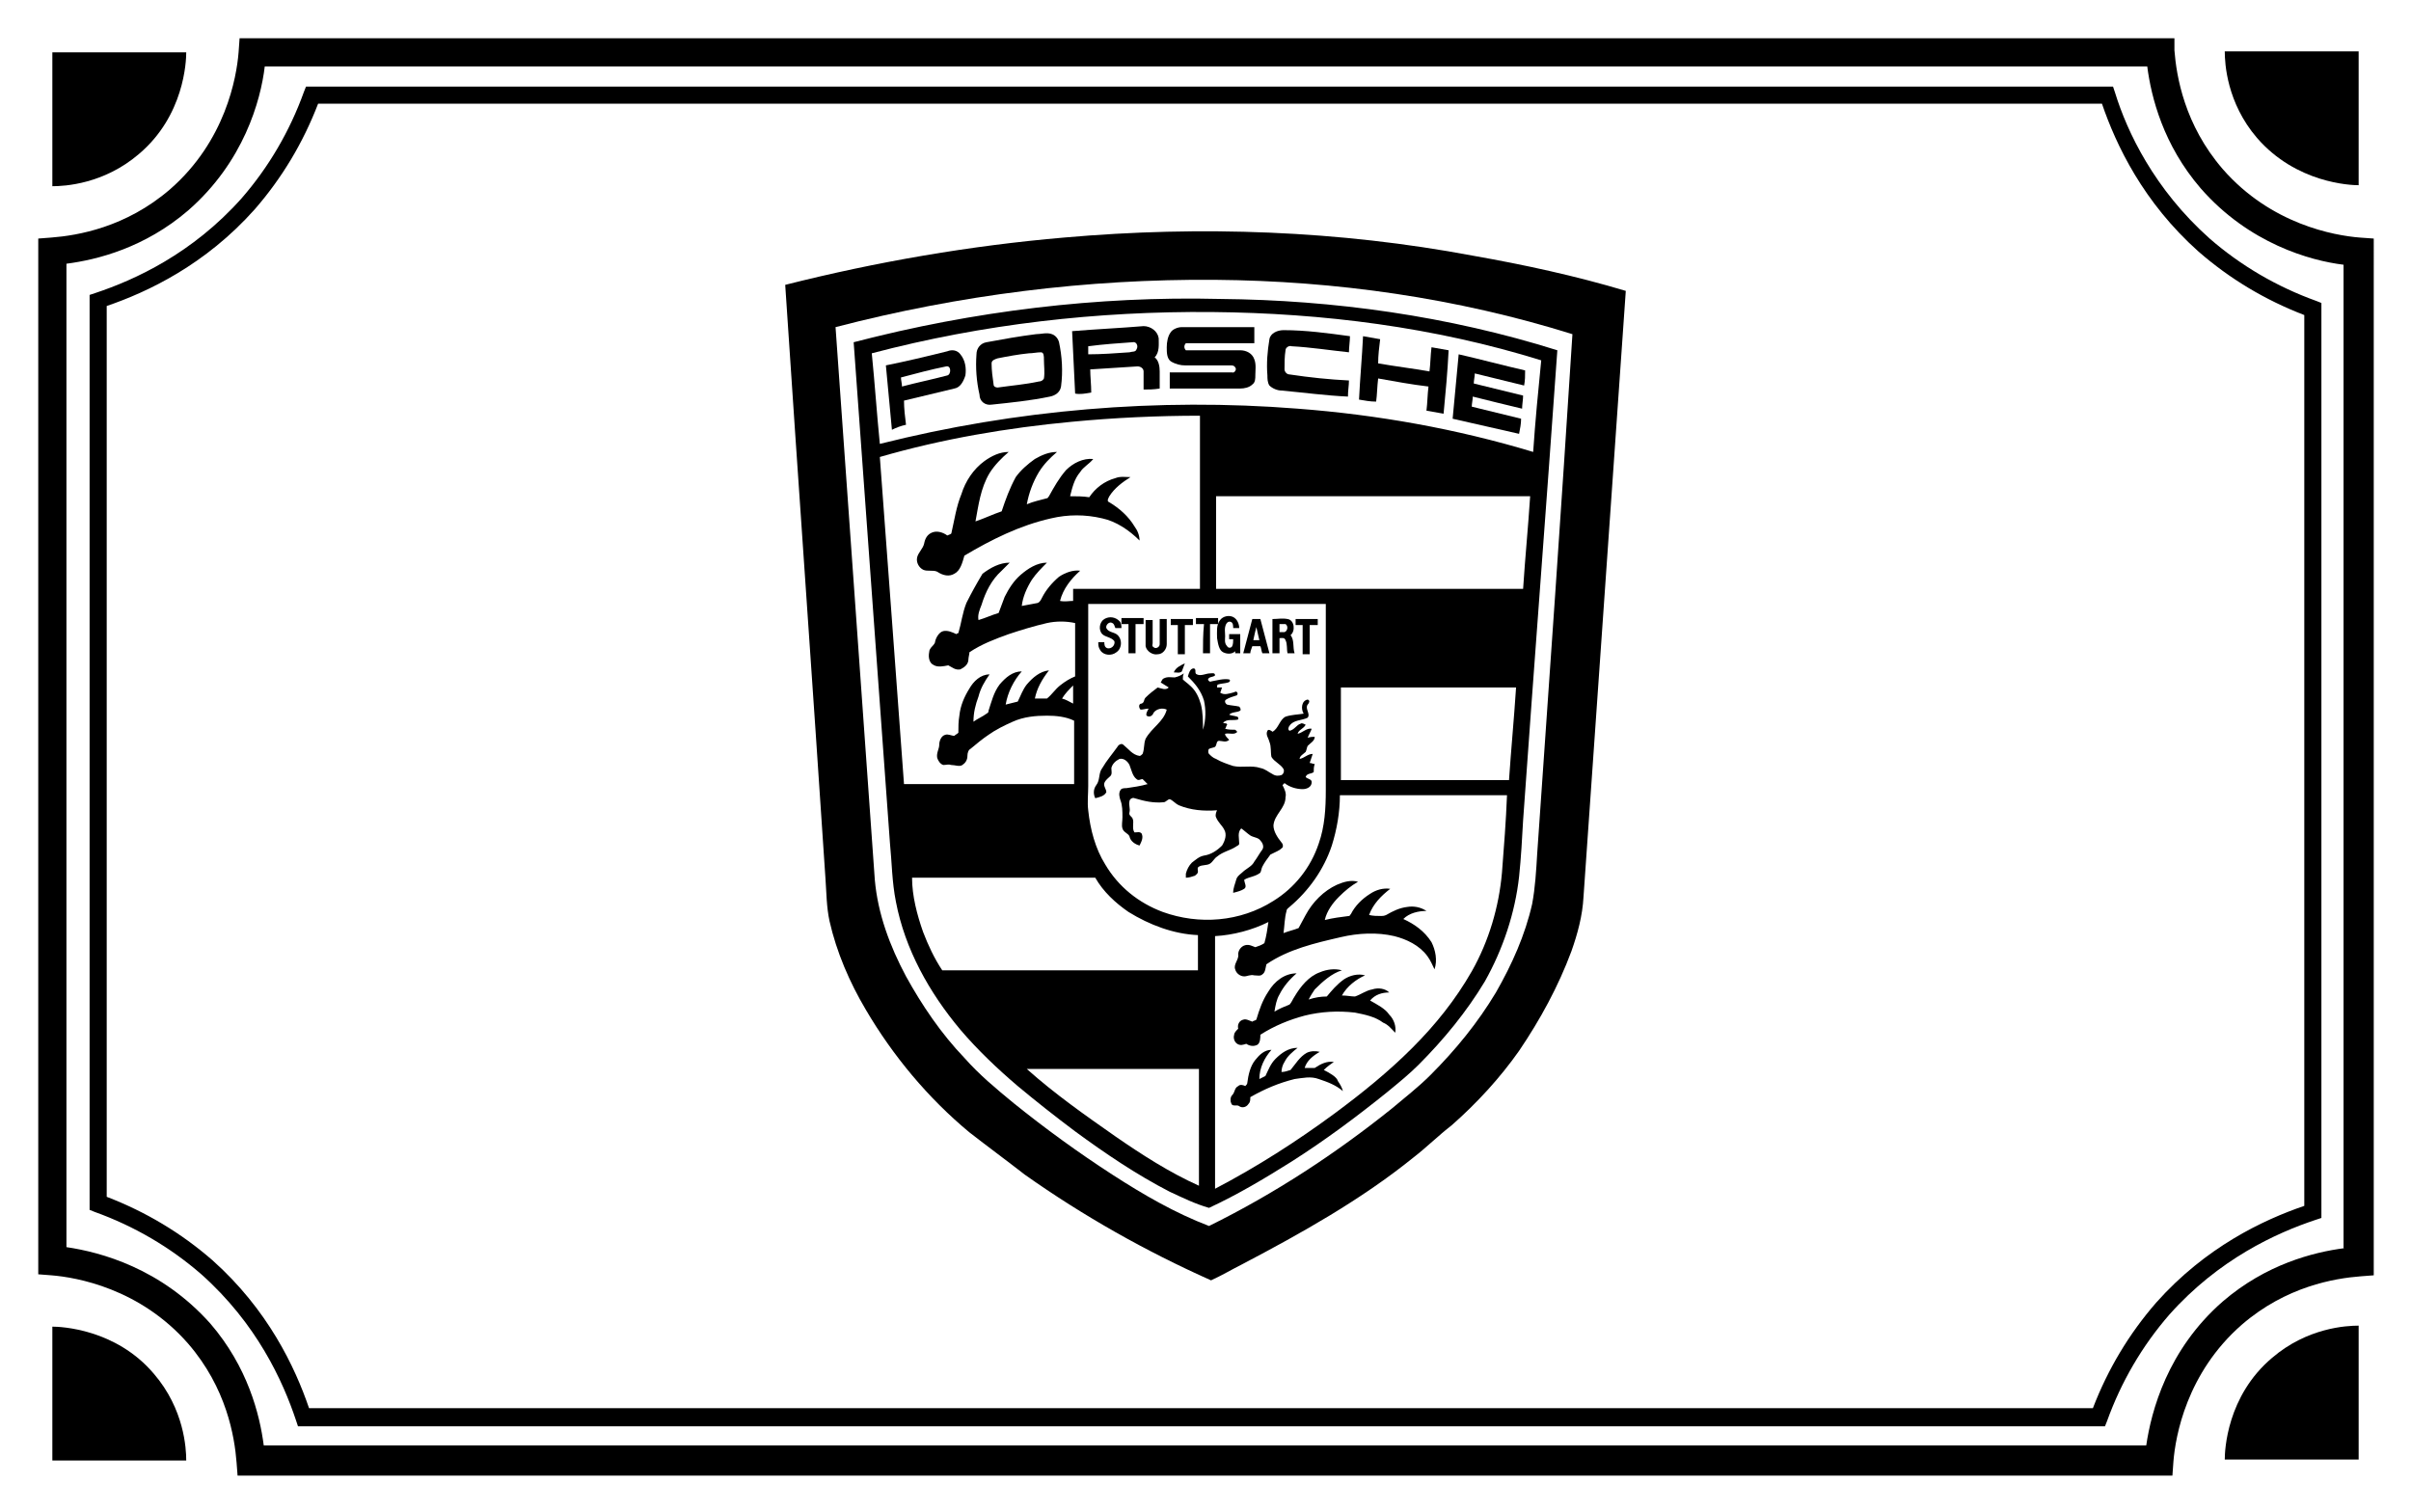 <?xml version="1.0" encoding="utf-8"?>
<!-- Generator: Adobe Illustrator 26.0.3, SVG Export Plug-In . SVG Version: 6.00 Build 0)  -->
<svg version="1.1" id="Слой_18" xmlns="http://www.w3.org/2000/svg" xmlns:xlink="http://www.w3.org/1999/xlink" x="0px"
	 y="0px" viewBox="0 0 239.5 150.2" style="enable-background:new 0 0 239.5 150.2;" xml:space="preserve">
<g>
	<path d="M105.7,23.6C96.4,24.4,87.1,26,78,28.3c1.3,19.7,2.7,39.3,4,59c0.1,1.4,0.1,2.8,0.4,4.2c0.7,3.1,2,6.1,3.6,8.8
		c2.7,4.6,6.2,8.8,10.3,12.2c1.8,1.4,3.7,2.8,5.5,4.2c5.8,4.1,12,7.6,18.5,10.5c1.1-0.5,2.1-1.1,3.1-1.6c5.9-3.1,11.8-6.4,17-10.6
		c1.3-1,2.5-2.2,3.8-3.2c2.5-2.2,4.8-4.7,6.7-7.4c2.1-3.1,3.9-6.4,5.2-9.9c0.6-1.7,1.1-3.5,1.2-5.4c1.4-20.1,2.8-40.1,4.2-60.2
		c-5-1.5-10.1-2.6-15.2-3.5C133,22.9,119.3,22.4,105.7,23.6z M152.7,84.8c-0.1,1.7-0.2,3.4-0.5,5c-0.7,3.1-2,6-3.6,8.8
		c-1.8,3-4,5.7-6.5,8.2c-1.2,1.2-2.5,2.2-3.8,3.3c-5.6,4.5-11.7,8.5-18.2,11.7c-3.4-1.3-6.5-3.1-9.6-5.1c-3.4-2.2-6.7-4.6-9.8-7.1
		c-1.7-1.4-3.4-2.8-4.9-4.5c-2.3-2.4-4.2-5.2-5.8-8.1c-1.6-3-2.8-6.2-3.1-9.6c-1.3-18.3-2.6-36.6-3.9-54.9c12.3-3.2,25-4.8,37.7-4.7
		c12,0.1,24,1.8,35.5,5.4C155.1,50.5,153.9,67.6,152.7,84.8z"/>
	<path d="M88.4,83.7c0.2,2,0.2,3.9,0.6,5.9c0.9,4.7,3.3,9,6.4,12.7c1.7,2,3.7,3.9,5.7,5.6c1.8,1.5,3.7,3,5.7,4.5
		c3,2.2,6.1,4.3,9.4,6c1.3,0.6,2.5,1.2,3.9,1.6c2.8-1.3,5.5-2.9,8.2-4.6c3.3-2.1,6.4-4.4,9.5-6.9c1.1-0.9,2.2-1.8,3.1-2.7
		c2.5-2.5,4.8-5.3,6.6-8.3c1.8-3.2,3-6.8,3.4-10.4c0.2-1.9,0.3-3.8,0.4-5.6c1.1-15.6,2.3-31.1,3.4-46.7c-10.8-3.4-22.2-5-33.5-5.1
		C109,29.4,96.7,30.9,84.8,34C86,50.6,87.2,67.1,88.4,83.7z M87.4,45.4c6.2-1.8,12.7-2.9,19.1-3.5c4.2-0.4,8.5-0.6,12.7-0.6
		c0,5.7,0,11.4,0,17.2c-4.2,0-8.4,0-12.6,0c0,0.4,0,0.8,0,1.2c-0.4,0-0.8,0.1-1.3,0c0.3-1.2,1.1-2.2,2-3c-0.7-0.1-1.5,0.2-2.1,0.6
		c-0.7,0.6-1.3,1.3-1.7,2.1c-0.1,0.2-0.2,0.4-0.4,0.5c-0.5,0.1-1.1,0.2-1.6,0.3c0.1-0.9,0.5-1.8,1-2.6c0.4-0.6,1-1.2,1.5-1.7
		c-1,0-1.9,0.6-2.6,1.2c-0.7,0.6-1.2,1.4-1.6,2.2c-0.2,0.5-0.4,1.1-0.6,1.6c-0.7,0.2-1.3,0.5-2,0.7c-0.1-0.5,0.1-1,0.3-1.5
		c0.4-1.3,1-2.5,2-3.4c0.3-0.3,0.5-0.5,0.8-0.8c-1,0-1.9,0.5-2.7,1.1C97,58,96.5,58.9,96,59.9c-0.4,1-0.5,2-0.8,3
		c-0.1,0-0.2,0.1-0.2,0.1c-0.4-0.2-0.9-0.4-1.3-0.3c-0.4,0.1-0.7,0.6-0.8,1c0,0.4-0.6,0.6-0.6,1.1c-0.1,0.5,0,1.1,0.5,1.3
		c0.4,0.2,0.9,0.1,1.4,0c0.4,0.2,0.7,0.5,1.2,0.4c0.4-0.2,0.8-0.5,0.8-1c0-0.2,0.1-0.5,0.1-0.7c1.2-0.8,2.5-1.3,3.9-1.8
		c1.2-0.4,2.5-0.8,3.8-1.1c0.9-0.2,1.9-0.2,2.8,0c0,1.8,0,3.5,0,5.3c-0.5,0.2-1,0.5-1.5,0.9c-0.5,0.4-0.8,0.9-1.3,1.3
		c-0.4,0-0.8,0-1.2,0c0.2-1,0.7-1.9,1.4-2.8c-0.9,0.1-1.6,0.7-2.2,1.4c-0.4,0.5-0.6,1.1-0.9,1.7c-0.4,0.1-0.8,0.2-1.2,0.3
		c0.2-1.2,0.8-2.4,1.6-3.3c-0.9,0-1.6,0.6-2.2,1.3c-0.6,0.8-0.8,1.7-1.1,2.6c0,0.1,0,0.2-0.2,0.3c-0.4,0.3-0.9,0.5-1.3,0.8
		c0-0.9,0.2-1.7,0.5-2.5c0.2-0.8,0.6-1.5,1.1-2.2c-0.9,0-1.6,0.7-2,1.4c-0.5,0.8-0.9,1.7-1,2.7c-0.1,0.6-0.1,1.1-0.1,1.7
		c-0.1,0.1-0.3,0.2-0.4,0.3c-0.3,0-0.6-0.2-0.9-0.1c-0.4,0.1-0.6,0.6-0.6,1c0,0.4-0.3,0.8-0.2,1.3c0.1,0.3,0.3,0.6,0.6,0.7
		c0.3,0,0.5-0.1,0.8,0c0.4,0,0.8,0.2,1.1,0c0.3-0.2,0.5-0.5,0.5-0.9c0-0.3,0.1-0.6,0.3-0.7c0.6-0.5,1.2-1,1.8-1.4
		c0.7-0.5,1.5-0.9,2.4-1.3c1.1-0.5,2.3-0.6,3.4-0.6c0.9,0,1.9,0.1,2.7,0.5c0,2.1,0,4.2,0,6.3c-5.6,0-11.3,0-16.9,0
		C89,66.9,88.2,56.2,87.4,45.4z M106.6,69.9c-0.4-0.2-0.7-0.4-1.1-0.5c0.3-0.5,0.7-0.9,1.1-1.3C106.6,68.7,106.6,69.3,106.6,69.9z
		 M93.6,96.4c-0.8-1.2-1.4-2.5-1.9-3.8c-0.6-1.7-1.1-3.6-1.1-5.4c6.1,0,12.1,0,18.2,0c0.8,1.4,2,2.5,3.3,3.4
		c2.1,1.3,4.5,2.2,6.9,2.3c0,1.2,0,2.3,0,3.5C110.6,96.4,102.1,96.4,93.6,96.4z M119.1,114.8c0,1,0,2,0,3c-2.9-1.3-5.7-3.1-8.3-4.9
		c-3-2.1-6-4.2-8.8-6.7c3.4,0,6.9,0,10.3,0c2.3,0,4.5,0,6.8,0C119.1,109.2,119.1,112,119.1,114.8z M115.5,90.6
		c-2.4-0.9-4.4-2.5-5.7-4.7c-1-1.6-1.5-3.5-1.7-5.4c-0.1-0.8,0-1.6,0-2.4c0-6,0-12.1,0-18.1c7.9,0,15.8,0,23.6,0
		c0,6.2,0,12.4,0,18.5c0,1.8-0.1,3.6-0.7,5.3c-0.8,2.4-2.4,4.4-4.5,5.7C123.2,91.6,119.1,91.9,115.5,90.6z M149.2,86.7
		c-0.3,3.4-1.3,6.8-3,9.8c-1.6,2.8-3.6,5.3-5.9,7.6c-2.4,2.4-5,4.5-7.7,6.5c-3.8,2.8-7.7,5.3-11.9,7.5c0-8.4,0-16.7,0-25.1
		c1.8-0.1,3.7-0.6,5.3-1.4c-0.1,0.7-0.2,1.4-0.4,2.1c-0.3,0.2-0.6,0.3-0.9,0.4c-0.3-0.1-0.6-0.3-1-0.2c-0.4,0.1-0.7,0.5-0.7,0.9
		c0.1,0.5-0.5,1-0.3,1.5c0.1,0.4,0.5,0.7,0.9,0.7c0.3,0,0.6-0.2,1-0.1c0.3,0,0.6,0.1,0.8-0.1c0.3-0.2,0.3-0.6,0.4-1
		c2.2-1.5,4.8-2.1,7.4-2.7c1.7-0.4,3.6-0.5,5.3-0.1c1.2,0.3,2.5,0.9,3.3,2c0.3,0.4,0.5,0.9,0.7,1.3c0.3-0.9,0.1-1.9-0.3-2.7
		c-0.7-1.1-1.7-1.8-2.8-2.3c0.6-0.6,1.5-0.8,2.3-0.8c-0.6-0.4-1.3-0.5-1.9-0.4c-0.8,0.1-1.4,0.4-2.1,0.8c-0.2,0.1-0.4,0.1-0.5,0.1
		c-0.4,0-0.8,0-1.2-0.1c0.4-1.1,1.2-1.9,2.1-2.6c-0.7-0.1-1.4,0.1-2,0.5c-0.8,0.5-1.5,1.2-1.9,2c-0.1,0.1-0.1,0.2-0.2,0.2
		c-0.8,0.1-1.6,0.2-2.4,0.4c0.2-0.9,0.8-1.7,1.4-2.3c0.6-0.6,1.2-1.1,1.9-1.5c-0.7-0.2-1.4,0-2.1,0.3c-1.3,0.6-2.4,1.7-3.1,3
		c-0.2,0.4-0.5,0.9-0.7,1.3c-0.5,0.2-1,0.3-1.5,0.5c0.1-0.7,0.1-1.5,0.3-2.2c0-0.2,0.2-0.3,0.3-0.4c1.9-1.6,3.4-3.7,4.2-6.1
		c0.5-1.6,0.8-3.3,0.8-5c5.5,0,11,0,16.6,0C149.6,81.6,149.4,84.1,149.2,86.7z M149.9,77.5c-2.9,0-5.7,0-8.6,0c-2.7,0-5.4,0-8.1,0
		c0-3.1,0-6.1,0-9.2c5.8,0,11.6,0,17.4,0C150.4,71.4,150.1,74.5,149.9,77.5z M151.3,58.5c-6.5,0-13.1,0-19.6,0c-3.6,0-7.2,0-10.9,0
		c0-3.1,0-6.1,0-9.2c4.3,0,8.5,0,12.8,0c2.2,0,4.4,0,6.6,0c3.9,0,7.9,0,11.8,0C151.8,52.4,151.5,55.4,151.3,58.5z M153.1,35.8
		c-0.3,3-0.6,6.1-0.8,9.1c-7.6-2.3-15.5-3.7-23.4-4.3c-13.9-1.1-28,0.1-41.5,3.5c-0.3-3-0.5-6-0.8-9c11-2.9,22.4-4.2,33.8-4.1
		C131.4,31.1,142.5,32.5,153.1,35.8z"/>
	<path d="M108.4,39c0-0.8-0.1-1.6-0.1-2.3c1.6-0.1,3.1-0.2,4.7-0.3c0.3,0,0.6,0.2,0.6,0.5c0,0.6,0,1.2,0,1.8c0.5,0,1,0,1.6-0.1
		c0-0.6,0-1.1,0-1.7c0-0.5-0.1-1.1-0.5-1.4c0.5-0.5,0.4-1.3,0.4-1.9c-0.1-0.7-0.8-1.2-1.5-1.2c-2.4,0.2-4.7,0.3-7.1,0.5
		c0.1,2.1,0.2,4.1,0.3,6.2C107.3,39.2,107.8,39.1,108.4,39z M112.5,34c0.4-0.1,0.6,0.4,0.4,0.7c-0.1,0.3-0.4,0.2-0.7,0.3
		c-1.4,0.1-2.8,0.2-4.1,0.2c0-0.3,0-0.5,0-0.8C109.6,34.2,111.1,34.1,112.5,34z"/>
	<path d="M117.7,36.3c1.5,0,3,0,4.5,0c0.2,0,0.4,0,0.5,0.2c0.2,0.2-0.1,0.6-0.3,0.5c-2.1,0-4.1,0-6.2,0c0,0.5,0,1.1,0,1.6
		c2.3,0,4.7,0,7,0c0.4,0,0.9-0.1,1.2-0.4c0.3-0.2,0.3-0.6,0.3-0.9c0-0.5,0.1-1.1-0.1-1.6c-0.2-0.6-0.8-0.9-1.4-0.9
		c-1.5,0-3.1,0-4.6,0c-0.3,0-0.5,0-0.8,0c-0.2-0.2-0.2-0.5,0-0.7c0.3,0,0.7,0,1,0c1.9,0,3.9,0,5.8,0c0-0.5,0-1,0-1.6
		c-2.4,0-4.8,0-7.2,0c-0.4,0-0.9,0.2-1.1,0.5c-0.3,0.4-0.4,1-0.4,1.5c0,0.5,0,1.1,0.4,1.4C116.8,36.2,117.3,36.3,117.7,36.3z"/>
	<path d="M127.3,38.8c2.2,0.2,4.4,0.5,6.6,0.6c0-0.6,0.1-1.1,0.1-1.6c-2-0.1-3.9-0.3-5.9-0.6c-0.3,0-0.5-0.3-0.5-0.5
		c0-0.6,0-1.3,0.1-1.9c0-0.3,0.4-0.5,0.6-0.4c1.9,0.1,3.8,0.4,5.7,0.6c0-0.5,0.1-1.1,0.1-1.6c-2.2-0.3-4.4-0.6-6.6-0.6
		c-0.6,0-1.3,0.3-1.4,0.9c-0.2,1.2-0.3,2.4-0.2,3.6c0,0.3,0,0.7,0.2,1C126.4,38.6,126.9,38.8,127.3,38.8z"/>
	<path d="M98.5,40.2c1.9-0.2,3.9-0.4,5.8-0.8c0.5-0.1,1-0.4,1.1-1c0.2-1.5,0.1-3-0.2-4.4c-0.1-0.4-0.4-0.7-0.7-0.8
		c-0.5-0.2-1.1,0-1.6,0c-1.6,0.2-3.3,0.5-4.9,0.8c-0.6,0.1-1,0.6-1,1.2c-0.1,1.3,0,2.7,0.3,4C97.3,39.9,97.9,40.3,98.5,40.2z
		 M99.1,35.6c1-0.2,2.1-0.4,3.1-0.5c0.4,0,0.8-0.1,1.2-0.1c0.3,0,0.3,0.4,0.3,0.7c0,0.6,0.1,1.3,0,1.9c-0.1,0.2-0.3,0.3-0.5,0.3
		c-1.4,0.3-2.7,0.4-4.1,0.6c-0.2,0-0.4-0.1-0.4-0.3c-0.1-0.7-0.2-1.4-0.2-2.1C98.5,35.8,98.8,35.7,99.1,35.6z"/>
	<path d="M136.9,37.6c1.7,0.3,3.3,0.6,5,0.8c-0.1,0.8-0.1,1.6-0.2,2.4c0.6,0.1,1.1,0.2,1.7,0.3c0.2-2.1,0.4-4.2,0.5-6.3
		c-0.6-0.1-1.1-0.2-1.7-0.3c-0.1,0.8-0.1,1.6-0.2,2.4c-1.7-0.3-3.4-0.5-5.1-0.8c0-0.8,0.1-1.6,0.2-2.4c-0.6-0.1-1.1-0.2-1.7-0.3
		c-0.1,2.1-0.3,4.2-0.4,6.3c0.6,0.1,1.1,0.2,1.7,0.2C136.8,39.2,136.8,38.4,136.9,37.6z"/>
	<path d="M90,42.2c-0.1-0.8-0.2-1.6-0.2-2.4c1.7-0.4,3.3-0.8,5-1.2c0.6-0.1,0.9-0.7,1.1-1.3c0.1-0.7,0-1.5-0.5-2.1
		c-0.3-0.4-0.8-0.5-1.3-0.3c-2,0.5-4.1,1-6.1,1.4c0.2,2.1,0.4,4.2,0.6,6.4C89,42.5,89.5,42.3,90,42.2z M94,36.4
		c0.5-0.1,0.5,0.8,0.1,0.9c-1.5,0.4-3,0.7-4.5,1.1c0-0.3-0.1-0.6-0.1-0.9C91,37.1,92.5,36.7,94,36.4z"/>
	<path d="M151.1,41.6c-1.6-0.4-3.3-0.8-4.9-1.2c0-0.3,0.1-0.7,0.1-1c1.6,0.4,3.2,0.8,4.9,1.2c0-0.4,0.1-0.9,0.1-1.3
		c-1.6-0.4-3.3-0.8-4.9-1.2c0-0.3,0.1-0.7,0.1-1c1.6,0.4,3.3,0.8,4.9,1.2c0.1-0.5,0.1-1,0.1-1.5c-2.2-0.5-4.4-1.1-6.6-1.6
		c-0.2,2.1-0.4,4.3-0.6,6.4c2.2,0.5,4.4,1,6.6,1.5C151,42.6,151.1,42.1,151.1,41.6z"/>
	<path d="M94.8,57c0.6-0.3,0.8-1.1,1-1.8c2.7-1.6,5.5-3,8.6-3.7c1.7-0.4,3.4-0.4,5.1,0c1.4,0.3,2.7,1.2,3.7,2.2c0-0.5-0.2-1-0.5-1.4
		c-0.6-1-1.5-1.8-2.5-2.4c-0.3-0.1-0.1-0.4,0-0.6c0.5-0.8,1.3-1.4,2.1-1.9c-0.5,0-1-0.1-1.5,0.1c-1.1,0.3-2,1-2.6,1.9
		c-0.6-0.1-1.3-0.1-1.9-0.1c0.2-0.8,0.4-1.7,1-2.4c0.3-0.5,0.9-0.8,1.3-1.3c-1-0.1-2,0.4-2.7,1.1c-0.7,0.8-1.2,1.7-1.7,2.6
		c-0.1,0.1-0.1,0.2-0.2,0.2c-0.7,0.2-1.3,0.3-2,0.6c0.2-1.1,0.6-2.2,1.2-3.2c0.5-0.8,1.1-1.4,1.8-2c-0.8,0-1.5,0.3-2.2,0.7
		c-0.7,0.5-1.4,1.1-1.9,1.8c-0.6,1.1-1,2.2-1.4,3.4c-0.9,0.3-1.7,0.7-2.6,1c0.3-1.6,0.5-3.3,1.4-4.8c0.5-0.8,1.2-1.5,1.9-2.1
		c-0.9,0-1.7,0.4-2.4,0.9c-1.1,0.8-1.9,2-2.3,3.3c-0.5,1.2-0.7,2.6-1,3.9c-0.1,0.1-0.2,0.1-0.4,0.2c-0.4-0.3-1-0.5-1.5-0.3
		c-0.5,0.2-0.7,0.6-0.8,1.1c-0.1,0.5-0.6,0.9-0.7,1.4c-0.1,0.5,0.2,1,0.6,1.2c0.4,0.2,1,0,1.4,0.2C93.7,57.2,94.3,57.3,94.8,57z"/>
	<path d="M110,64.4c-0.3-0.1-0.3-0.4-0.3-0.6c-0.2,0-0.4,0-0.6,0c0,0.3,0,0.5,0.2,0.8c0.3,0.5,1.1,0.6,1.6,0.2
		c0.6-0.4,0.6-1.4,0-1.8c-0.3-0.2-0.8-0.2-1-0.6c-0.1-0.3,0.3-0.7,0.6-0.5c0.2,0.1,0.2,0.3,0.3,0.5c0.2,0,0.4,0,0.6,0
		c0-0.2,0-0.5-0.2-0.7c-0.4-0.4-1-0.5-1.5-0.2c-0.5,0.3-0.6,1.1-0.2,1.5c0.3,0.3,0.9,0.3,1.2,0.7C110.8,64.1,110.4,64.5,110,64.4z"
		/>
	<path d="M121.5,64.8c0.4,0.2,0.9,0.2,1.2-0.1c0,0.1,0,0.2,0,0.2c0.2,0,0.3,0,0.5,0c0-0.6,0-1.3,0-1.9c-0.4,0-0.7,0-1.1,0
		c0,0.2,0,0.3,0,0.5c0.1,0,0.3,0,0.4,0c0,0.2,0,0.5-0.1,0.7c-0.1,0.2-0.4,0.2-0.5,0c-0.3-0.3-0.2-0.7-0.2-1c0-0.4-0.1-0.8,0.1-1.2
		c0.1-0.2,0.3-0.3,0.5-0.2c0.2,0.1,0.2,0.4,0.2,0.6c0.2,0,0.4,0,0.6,0c0-0.4-0.2-0.9-0.6-1.1c-0.4-0.2-1-0.1-1.3,0.3
		c-0.4,0.5-0.3,1.2-0.3,1.8C121,64,121.1,64.6,121.5,64.8z"/>
	<path d="M112.1,64.9c0.2,0,0.5,0,0.7,0c0-1,0-1.9,0-2.9c0.3,0,0.5,0,0.8,0c0-0.2,0-0.4,0-0.6c-0.7,0-1.5,0-2.2,0c0,0.2,0,0.4,0,0.6
		c0.2,0,0.5,0,0.7,0C112.1,63,112.1,64,112.1,64.9z"/>
	<path d="M115,65c0.5,0,0.9-0.5,0.9-1c0-0.8,0-1.7,0-2.5c-0.2,0-0.5,0-0.7,0c0,0.8,0,1.7,0,2.5c0,0.3-0.4,0.5-0.6,0.3
		c-0.2-0.1-0.1-0.3-0.1-0.4c0-0.8,0-1.6,0-2.3c-0.2,0-0.4,0-0.7,0c0,0.9,0,1.7,0,2.6C113.9,64.7,114.5,65.1,115,65z"/>
	<path d="M117,62.1c0,1,0,1.9,0,2.9c0.2,0,0.4,0,0.7,0c0-1,0-1.9,0-2.9c0.3,0,0.5,0,0.8,0c0-0.2,0-0.4,0-0.6c-0.7,0-1.5,0-2.2,0
		c0,0.2,0,0.4,0,0.6C116.5,62.1,116.8,62.1,117,62.1z"/>
	<path d="M119.5,64.9c0.2,0,0.4,0,0.7,0c0-1,0-1.9,0-2.9c0.3,0,0.5,0,0.8,0c0-0.2,0-0.4,0-0.6c-0.7,0-1.5,0-2.2,0c0,0.2,0,0.4,0,0.6
		c0.3,0,0.5,0,0.8,0C119.5,63,119.5,64,119.5,64.9z"/>
	<path d="M129.4,65c0.2,0,0.5,0,0.7,0c0-1,0-1.9,0-2.9c0.3,0,0.5,0,0.8,0c0-0.2,0-0.4,0-0.6c-0.7,0-1.5,0-2.2,0c0,0.2,0,0.4,0,0.6
		c0.2,0,0.5,0,0.7,0C129.4,63.1,129.4,64,129.4,65z"/>
	<path d="M124.4,64.2c0.3,0,0.5,0,0.8,0c0.1,0.2,0.1,0.5,0.2,0.7c0.2,0,0.5,0,0.7,0c-0.3-1.1-0.6-2.3-0.9-3.4c-0.3,0-0.6,0-0.8,0
		c-0.3,1.1-0.6,2.3-0.9,3.4c0.2,0,0.5,0,0.7,0C124.2,64.7,124.3,64.5,124.4,64.2z M124.8,62.3c0.1,0.4,0.2,0.9,0.3,1.3
		c-0.2,0-0.4,0-0.6,0C124.6,63.1,124.7,62.7,124.8,62.3z"/>
	<path d="M127.1,64.9c0-0.5,0-1,0-1.5c0.2,0,0.5-0.1,0.6,0.2c0.2,0.4,0.1,0.9,0.2,1.3c0.2,0,0.5,0,0.7,0c-0.2-0.6,0-1.3-0.4-1.8
		c0.5-0.4,0.4-1.5-0.3-1.6c-0.5-0.1-1,0-1.5,0c0,1.1,0,2.3,0,3.4C126.7,64.9,126.9,64.9,127.1,64.9z M127.1,62c0.2,0,0.4,0,0.6,0
		c0.3,0.2,0.2,0.7-0.1,0.8c-0.2,0-0.3,0-0.5,0C127.1,62.6,127.1,62.3,127.1,62z"/>
	<path d="M116.6,66.8c0.3,0,0.6,0.1,0.8-0.1c0.1-0.3,0.2-0.5,0.3-0.8C117.3,66.1,116.8,66.3,116.6,66.8z"/>
	<path d="M127.4,84.2c0.1-0.2,0-0.4-0.1-0.5c-0.4-0.5-0.8-1.1-0.8-1.7c0.1-1.1,1.2-1.7,1.2-2.8c0.1-0.4-0.1-0.8-0.3-1.2
		c0.1-0.1,0.1-0.1,0.2-0.2c0.5,0.4,1.2,0.6,1.8,0.6c0.4,0,0.9-0.2,0.9-0.7c0-0.3-0.4-0.3-0.6-0.5c0.1-0.4,0.6-0.3,0.8-0.5
		c0-0.3,0-0.5,0.1-0.8c-0.2,0-0.3-0.1-0.5-0.1c0.1-0.3,0.2-0.6,0.3-0.9c-0.5,0-0.8,0.4-1.3,0.5c0-0.3,0.4-0.5,0.6-0.7
		c0.1-0.2,0.1-0.4,0.2-0.6c0.3-0.3,0.7-0.5,0.7-0.9c-0.2,0-0.4,0-0.7,0.1c0.1-0.3,0.3-0.6,0.4-0.9c-0.5-0.1-0.9,0.4-1.4,0.5
		c0.1-0.4,0.6-0.5,0.8-0.9c-0.2-0.1-0.4-0.2-0.5-0.1c-0.4,0.1-0.6,0.6-1.1,0.7c-0.2-0.1-0.1-0.4,0-0.5c0.4-0.6,1.2-0.5,1.8-0.8
		c0.3-0.4-0.3-0.9,0-1.3c0.1-0.1,0.3-0.4,0-0.5c-0.6,0.1-0.7,0.9-0.4,1.4c-0.6,0.1-1.2,0.1-1.8,0.3c-0.6,0.3-0.7,1.2-1.3,1.5
		c-0.1-0.1-0.4-0.3-0.5-0.1c-0.2,0.4,0.1,0.7,0.2,1.1c0.2,0.5,0.1,1,0.2,1.5c0.3,0.5,0.9,0.7,1.2,1.2c0.1,0.2,0,0.5-0.2,0.6
		c-0.3,0.1-0.6,0.1-0.9-0.1c-0.4-0.2-0.7-0.5-1.2-0.6c-0.9-0.3-1.8,0-2.7-0.2c-0.6-0.2-1.2-0.4-1.7-0.7c-0.3-0.1-0.5-0.3-0.7-0.5
		c-0.1-0.1-0.1-0.4,0-0.5c0.2-0.1,0.4-0.1,0.6-0.2c0.2-0.2,0.1-0.6,0.4-0.6c0.3,0,0.7,0.2,1-0.1c-0.2-0.2-0.3-0.3-0.4-0.5l0-0.1
		c0.4-0.1,0.8,0.1,1.1-0.1c0.2-0.1,0-0.2-0.1-0.3c-0.3,0-0.7,0-1-0.1c0.1-0.1,0.1-0.3,0.2-0.4c0-0.2-0.3-0.1-0.4-0.2
		c0.4-0.4,0.9-0.2,1.4-0.3c0.2,0,0.1-0.3,0-0.3c-0.3-0.1-0.6-0.1-0.8-0.2c0.3-0.3,0.8-0.2,1.1-0.4c0.1-0.1,0-0.3-0.1-0.4
		c-0.4-0.1-0.8-0.1-1.2-0.2c-0.2-0.1-0.3-0.4-0.1-0.5c0.3-0.2,0.7-0.3,1-0.4c0.1,0,0.2-0.2,0.1-0.3c-0.1-0.2-0.3,0-0.4,0
		c-0.4,0.1-0.9,0.3-1.3,0c0.1-0.1,0.1-0.3,0.2-0.5c-0.2,0-0.3,0-0.5,0c0-0.1,0-0.3,0.1-0.3c0.3-0.1,0.7-0.1,1-0.2
		c0.1,0,0.3-0.2,0.1-0.3c-0.6-0.1-1.2,0.1-1.8,0.2c-0.1,0.1-0.3-0.1-0.3-0.2c0.1-0.3,0.5-0.2,0.7-0.4c0-0.3-0.3-0.2-0.5-0.2
		c-0.4,0-0.9,0.3-1.3,0.1c-0.3-0.1,0-0.5-0.3-0.6c-0.4,0-0.5,0.5-0.6,0.8c0.7,0.7,1.3,1.4,1.6,2.4c0.2,0.9,0.2,1.9-0.1,2.9
		c0-0.8,0-1.7-0.2-2.5c-0.2-0.7-0.5-1.4-1.1-1.9c-0.2-0.2-0.5-0.4-0.7-0.6c0-0.2,0-0.4,0.1-0.6c-0.3,0.2-0.5,0.3-0.9,0.4
		c-0.4,0-0.7-0.1-1.1,0.1c-0.2,0.1-0.2,0.3-0.3,0.4c0.3,0.2,0.5,0.3,0.8,0.5c-0.3,0.3-0.7,0.1-1.1,0c-0.4,0.3-0.8,0.6-1.2,1
		c-0.2,0.2-0.1,0.5-0.4,0.6c-0.3,0-0.3,0.4-0.1,0.6c0.3,0,0.5-0.1,0.8-0.1c-0.1,0.2-0.3,0.5-0.2,0.7c0.3,0.2,0.6,0,0.7-0.3
		c0.3-0.4,0.9-0.5,1.3-0.3c-0.3,1.2-1.5,1.8-2.1,2.9c-0.2,0.5-0.1,1-0.3,1.5c-0.1,0.1-0.2,0.2-0.3,0.2c-0.7-0.1-1.1-0.7-1.6-1.1
		c-0.2-0.2-0.5,0-0.6,0.2c-0.5,0.7-1.1,1.4-1.5,2.1c-0.4,0.5-0.2,1.2-0.6,1.7c-0.3,0.4-0.3,0.9-0.1,1.3c0.4-0.1,0.9-0.2,1.1-0.6
		c0-0.3-0.3-0.6-0.2-0.9c0.1-0.3,0.4-0.5,0.6-0.7c0.2-0.2,0.1-0.5,0.1-0.8c0.1-0.4,0.4-0.7,0.8-0.9c0.4-0.1,0.8,0.2,1,0.6
		c0.2,0.5,0.3,1.1,0.7,1.4c0.2,0.2,0.4,0,0.6,0c0.2,0.2,0.3,0.3,0.5,0.5c-0.7,0.2-1.4,0.3-2.1,0.4c-0.2,0-0.5,0-0.6,0.2
		c-0.2,0.3-0.1,0.7,0,1c0.2,0.5,0.2,1.1,0.2,1.7c0,0.4-0.1,0.8,0,1.1c0.1,0.4,0.6,0.5,0.7,0.8c0.1,0.5,0.6,0.8,1,0.9
		c0.2-0.4,0.4-0.8,0.2-1.2c-0.2-0.2-0.4-0.1-0.7-0.1c-0.3-0.4,0-1-0.2-1.4c-0.1-0.2-0.4-0.3-0.3-0.6c0.1-0.4-0.1-0.7,0-1.1
		c0-0.2,0.3-0.4,0.5-0.3c1,0.3,1.9,0.5,2.9,0.4c0.2,0,0.4-0.3,0.6-0.3c0.3,0.1,0.5,0.4,0.9,0.6c1.2,0.5,2.5,0.6,3.8,0.5
		c-0.1,0.2-0.2,0.5-0.1,0.7c0.2,0.5,0.6,0.8,0.8,1.2c0.3,0.5,0.1,1.1-0.2,1.6c-0.5,0.5-1.1,0.9-1.8,1c-0.5,0.1-0.8,0.4-1.2,0.7
		c-0.3,0.3-0.5,0.7-0.6,1.1c0,0.1,0,0.3,0,0.4c0.3,0,0.6-0.1,0.9-0.2c0.1-0.1,0.3-0.2,0.3-0.4c0-0.2-0.1-0.4,0.1-0.5
		c0.3-0.2,0.8-0.1,1.1-0.3c0.3-0.2,0.4-0.5,0.7-0.7c0.6-0.5,1.3-0.6,1.9-1c0.1-0.1,0.3-0.1,0.3-0.3c0-0.5-0.2-1.1,0.2-1.5
		c0.3,0.2,0.6,0.5,0.9,0.7c0.3,0.2,0.8,0.2,1,0.5c0.2,0.2,0.4,0.6,0.2,0.9c-0.3,0.4-0.5,0.8-0.8,1.2c-0.2,0.4-0.6,0.6-1,0.9
		c-0.3,0.3-0.7,0.5-0.8,0.9c-0.1,0.4-0.3,0.8-0.3,1.3c0.4-0.1,0.8-0.2,1.1-0.4c0.3-0.2,0-0.6,0-0.9c0.5-0.3,1.1-0.3,1.6-0.7
		c0.1-0.2,0.1-0.4,0.2-0.6c0.2-0.4,0.5-0.8,0.8-1.2C126.8,84.6,127.1,84.5,127.4,84.2z"/>
	<path d="M136.1,99.4c0.5-0.6,1.2-0.8,1.9-0.8c-0.4-0.4-1.1-0.5-1.7-0.3c-0.6,0.1-1.1,0.5-1.7,0.7c-0.4,0-0.8-0.1-1.3-0.1
		c0.5-0.9,1.4-1.6,2.3-2c-0.7-0.2-1.5,0-2.1,0.4c-0.7,0.5-1.2,1.1-1.7,1.7c-0.6,0-1.2,0.1-1.8,0.3c0.2-0.4,0.4-0.7,0.6-1
		c0.8-0.8,1.7-1.6,2.7-1.9c-0.7-0.2-1.5-0.1-2.2,0.2c-1.1,0.4-1.9,1.4-2.5,2.4c-0.2,0.3-0.3,0.6-0.5,0.8c-0.5,0.2-1,0.4-1.5,0.7
		c0.1-0.6,0.2-1.2,0.5-1.7c0.4-0.8,1-1.5,1.7-2.1c-1.2,0-2.2,0.8-2.8,1.8c-0.6,0.9-0.9,1.8-1.2,2.8c-0.1,0.1-0.3,0.1-0.4,0.2
		c-0.3-0.1-0.6-0.3-0.9-0.2c-0.4,0.1-0.6,0.5-0.5,0.9c-0.2,0.2-0.4,0.4-0.4,0.6c-0.1,0.3,0,0.7,0.3,0.9c0.3,0.2,0.6,0.1,0.9,0
		c0.3,0.2,0.7,0.3,1.1,0.1c0.3-0.2,0.3-0.7,0.3-1c1.4-0.9,2.9-1.5,4.4-1.9c1.6-0.4,3.3-0.5,5-0.3c1,0.2,2,0.4,2.8,1
		c0.5,0.2,0.8,0.6,1.2,1c0.1-0.6-0.1-1.3-0.6-1.8C137.6,100.2,136.8,99.8,136.1,99.4z"/>
	<path d="M131.5,106.3c0.3-0.3,0.7-0.6,1-0.8c-0.7-0.1-1.3,0.2-1.9,0.6c-0.3,0-0.6,0-1,0c0.2-0.7,0.8-1.2,1.5-1.6
		c-0.4-0.1-0.9-0.1-1.3,0.1c-0.7,0.4-1.1,1.1-1.6,1.7c-0.3,0.1-0.6,0.2-0.9,0.2c0-0.3,0.1-0.7,0.3-1c0.3-0.6,0.8-1,1.3-1.4
		c-0.9,0-1.6,0.5-2.2,1.1c-0.5,0.5-0.7,1.1-1,1.7c-0.2,0.1-0.4,0.2-0.6,0.3c0-1.1,0.5-2.1,1.2-2.9c-0.7,0-1.2,0.5-1.6,1
		c-0.5,0.6-0.7,1.5-0.8,2.3c0,0.1-0.1,0.2-0.2,0.3c-0.2-0.1-0.5-0.2-0.7,0c-0.4,0.2-0.3,0.6-0.6,0.9c-0.2,0.2-0.2,0.6-0.1,0.8
		c0.1,0.4,0.6,0.1,0.8,0.3c0.3,0.2,0.7,0.1,0.9-0.2c0.2-0.2,0.2-0.4,0.2-0.7c1.4-0.8,2.8-1.4,4.4-1.8c0.8-0.1,1.6-0.3,2.4,0
		c0.9,0.3,1.7,0.6,2.4,1.2c-0.1-0.4-0.3-0.7-0.5-1C132.8,107,132.1,106.6,131.5,106.3z"/>
	<path d="M210.1,9.2l-0.2-0.6H30.4l-0.2,0.5c-1.4,3.9-3.5,7.5-6.2,10.6c-4.9,5.5-10.6,8.1-14.5,9.4l-0.6,0.2v90.9l0.5,0.2
		c3.9,1.4,7.5,3.5,10.6,6.2c5.5,4.9,8.1,10.6,9.4,14.5l0.2,0.6h179.5l0.2-0.5c1.4-3.9,3.5-7.5,6.2-10.6c4.9-5.5,10.6-8.1,14.5-9.4
		l0.6-0.2V30.1l-0.5-0.2c-3.9-1.4-7.5-3.5-10.6-6.2C214,18.8,211.3,13.1,210.1,9.2z M228.9,119.8c-4.1,1.4-9.8,4.1-14.7,9.6
		c-2.7,3.1-4.8,6.6-6.3,10.5H30.7c-1.4-4.1-4.1-9.8-9.6-14.7c-3.1-2.7-6.6-4.8-10.5-6.3V30.4c4.1-1.4,9.8-4.1,14.7-9.6
		c2.7-3.1,4.8-6.6,6.3-10.5h177.2c1.4,4.1,4.1,9.8,9.6,14.7c3.1,2.7,6.6,4.8,10.5,6.3V119.8z"/>
	<path d="M221,145h13.3v-13.3c-1.2,0-5.1,0.2-8.6,3.2C221.2,138.7,221,144.1,221,145z"/>
	<path d="M5.2,131.8v13.3h13.3c0-1.2-0.2-5.1-3.2-8.6C11.5,132,6,131.8,5.2,131.8z"/>
	<path d="M18.5,5.2H5.2v13.3c1.2,0,5.1-0.2,8.6-3.2C18.3,11.5,18.5,6.1,18.5,5.2z"/>
	<path d="M234.4,23.6c-2.5-0.2-8.8-1.3-13.6-6.8c-3.8-4.4-4.6-9.2-4.8-11.8L216,3.8H23.8l-0.1,1.4c-0.2,2.5-1.3,8.8-6.8,13.6
		c-4.4,3.8-9.2,4.6-11.8,4.8l-1.3,0.1v102.9l1.3,0.1c2.5,0.2,8.8,1.3,13.6,6.8c3.8,4.4,4.6,9.2,4.8,11.8l0.1,1.3h192.2l0.1-1.4
		c0.2-2.5,1.3-8.8,6.8-13.6c4.4-3.8,9.2-4.6,11.8-4.8l1.3-0.1V23.7L234.4,23.6z M232.9,124c-3.1,0.4-7.8,1.6-12.1,5.3
		c-5.5,4.8-7.1,10.9-7.6,14.3h-187c-0.4-3.1-1.6-7.8-5.3-12.1C16,126,10,124.4,6.6,123.9V26.2c3.1-0.4,7.8-1.6,12.1-5.3
		c5.5-4.8,7.2-10.9,7.6-14.3h187c0.4,3.1,1.6,7.8,5.3,12.1c4.8,5.5,10.9,7.2,14.2,7.6V124z"/>
	<path d="M234.3,18.4V5.1H221c0,1.2,0.2,5.1,3.2,8.6C228.1,18.2,233.5,18.4,234.3,18.4z"/>
</g>
</svg>
